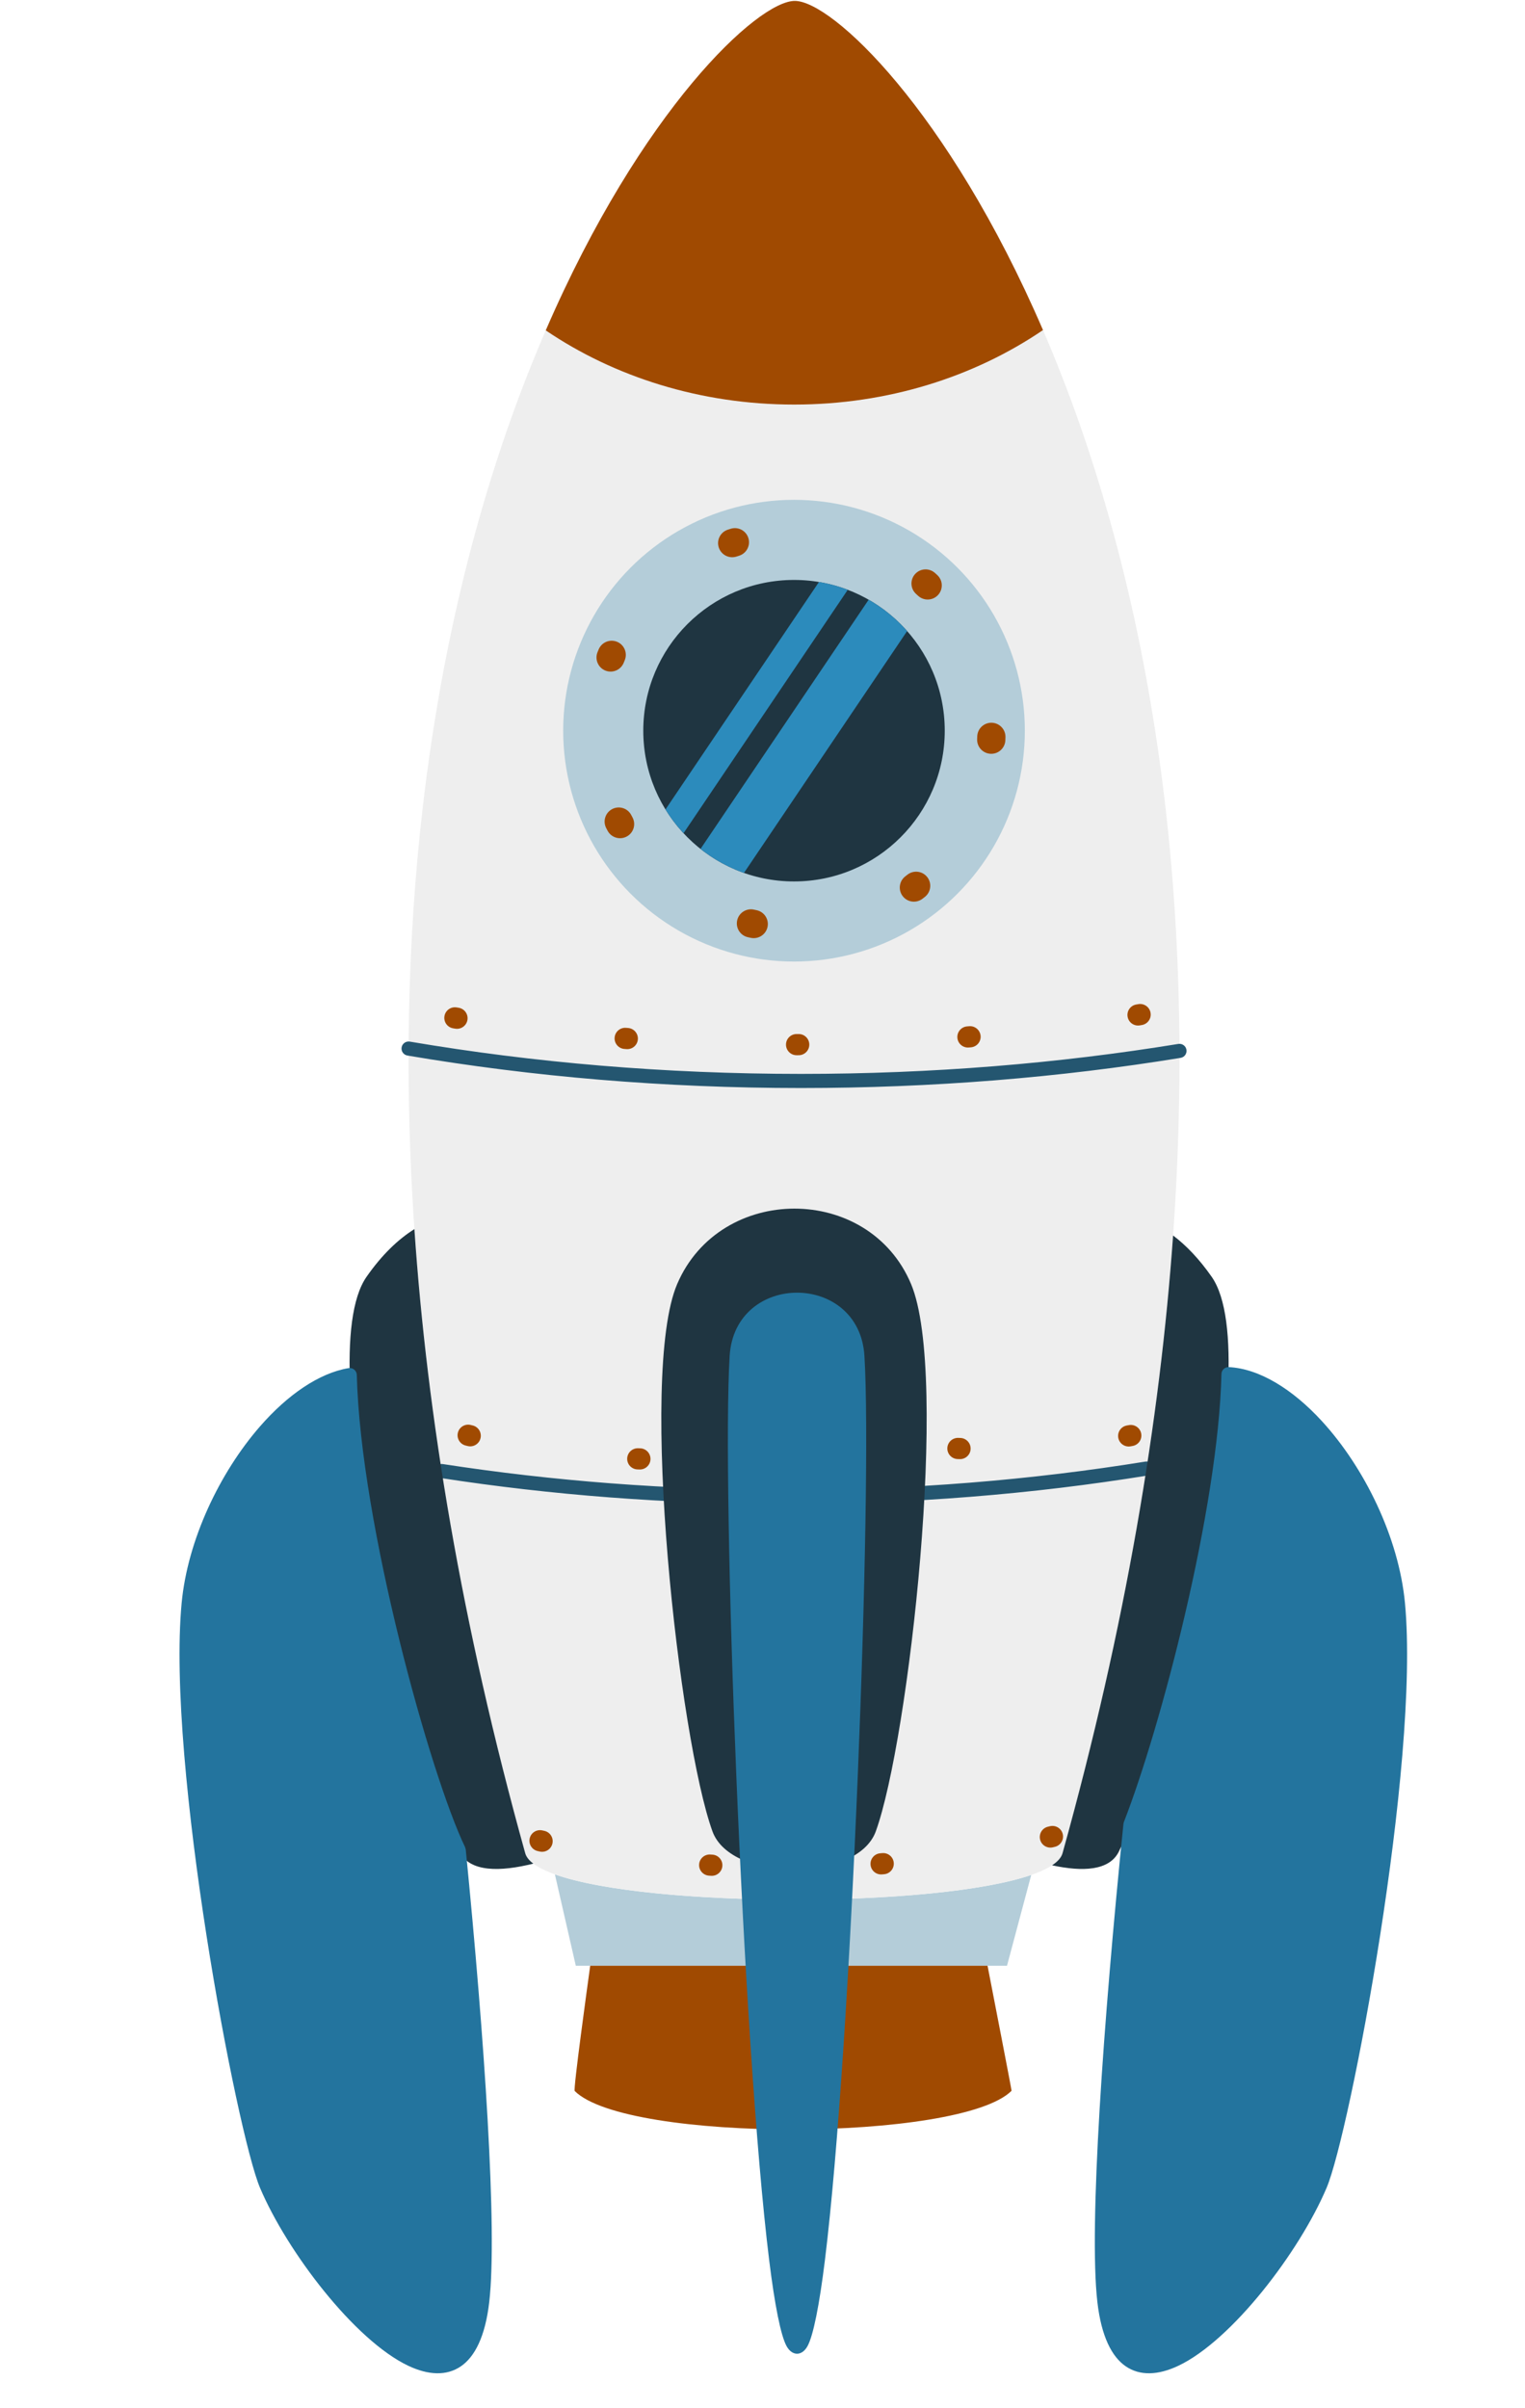 <?xml version="1.0" encoding="UTF-8" standalone="no"?><!DOCTYPE svg PUBLIC "-//W3C//DTD SVG 1.1//EN"
        "http://www.w3.org/Graphics/SVG/1.1/DTD/svg11.dtd">
<svg width="100%" height="100%" viewBox="0 0 755 1192" version="1.1" xmlns="http://www.w3.org/2000/svg"
     xml:space="preserve"
     style="fill-rule:evenodd;clip-rule:evenodd;stroke-linejoin:round;stroke-miterlimit:2;"><rect id="Artboard3" x="0" y="0" width="754.865" height="1191.1" style="fill:none;"/>
    <g id="Illustration"><g id="raket"><path d="M274.719,927.839c46.456,16.581 188.304,16.674 235.836,0.281l-12.006,44.96l-213.481,-0l-10.349,-45.241Z" style="fill:#b4cdd9;"/><path
            d="M488.916,973.08c2.633,13.539 12.004,61.772 11.89,61.886c-25.217,25.217 -190.6,25.784 -216.28,0.104c-0.769,-0.769 6.188,-51.248 7.679,-61.99l196.711,-0Z"
            style="fill:#a04a01;"/><path
            d="M260.031,917.359c-171.835,-617.257 90.255,-916.906 133.457,-916.906c43.203,-0 304.389,299.649 132.554,916.906c-8.532,30.648 -257.479,30.648 -266.011,-0Z"
            style="fill:#eee;"/><path
            d="M270.195,163.546c47.28,-109.198 104.971,-163.093 123.293,-163.093c18.318,-0 75.825,53.869 122.878,162.94c-33.966,23.1 -76.742,36.875 -123.198,36.875c-46.357,-0 -89.05,-13.716 -122.973,-36.722Z"
            style="fill:#a04a01;"/></g>
        <g id="lines"><path d="M567.06,723.506c-56.597,9.157 -116.215,14.049 -177.788,14.049c-58.802,0 -115.82,-4.461 -170.064,-12.829c-1.906,-0.294 -3.693,1.015 -3.987,2.922c-0.294,1.907 1.015,3.693 2.922,3.987c54.583,8.42 111.959,12.911 171.129,12.911c61.96,0 121.952,-4.924 178.904,-14.139c1.905,-0.308 3.201,-2.104 2.893,-4.009c-0.309,-1.904 -2.105,-3.2 -4.009,-2.892Z" style="fill:#245670;"/>
            <path d="M583.374,516.76c-59.245,9.659 -121.94,14.84 -186.804,14.84c-67.381,0 -132.421,-5.591 -193.708,-15.988c-1.902,-0.322 -3.708,0.96 -4.031,2.862c-0.323,1.902 0.96,3.708 2.862,4.031c61.656,10.459 127.089,16.086 194.877,16.086c65.255,0 128.327,-5.214 187.929,-14.931c1.904,-0.31 3.198,-2.108 2.887,-4.012c-0.31,-1.905 -2.108,-3.198 -4.012,-2.888Z"
                  style="fill:#245670;"/>
            <path d="M563.551,497.067c-0.343,0.06 -0.685,0.119 -1.028,0.179c-2.851,0.496 -4.763,3.213 -4.267,6.064c0.496,2.851 3.214,4.763 6.065,4.267c0.346,-0.06 0.692,-0.12 1.039,-0.181c2.85,-0.499 4.759,-3.219 4.26,-6.069c-0.499,-2.851 -3.219,-4.76 -6.069,-4.26Zm-83.753,10.926c-0.346,0.031 -0.692,0.061 -1.039,0.09c-2.883,0.249 -5.022,2.792 -4.773,5.675c0.248,2.883 2.791,5.022 5.674,4.773c0.35,-0.03 0.7,-0.06 1.05,-0.091c2.883,-0.251 5.019,-2.796 4.768,-5.679c-0.252,-2.883 -2.797,-5.019 -5.68,-4.768Zm-84.399,3.867c-0.347,0.002 -0.695,0.004 -1.043,0.005c-2.894,0.012 -5.234,2.371 -5.222,5.265c0.012,2.894 2.371,5.233 5.265,5.221c0.351,-0.001 0.703,-0.003 1.054,-0.004c2.894,-0.015 5.231,-2.377 5.216,-5.27c-0.014,-2.894 -2.376,-5.232 -5.27,-5.217Zm-84.437,-2.991c-0.346,-0.027 -0.693,-0.053 -1.04,-0.08c-2.885,-0.224 -5.409,1.936 -5.633,4.822c-0.224,2.885 1.937,5.409 4.822,5.633c0.35,0.027 0.7,0.054 1.051,0.081c2.885,0.221 5.407,-1.942 5.628,-4.828c0.221,-2.885 -1.942,-5.407 -4.828,-5.628Zm-83.87,-10.012c-0.343,-0.056 -0.686,-0.112 -1.029,-0.169c-2.856,-0.47 -5.556,1.467 -6.026,4.322c-0.47,2.856 1.467,5.555 4.322,6.025c0.347,0.058 0.694,0.114 1.041,0.171c2.856,0.467 5.553,-1.472 6.02,-4.328c0.467,-2.856 -1.472,-5.554 -4.328,-6.021Z"
                  style="fill:#a04a01;"/>
            <path d="M558.873,705.452c-0.339,0.063 -0.678,0.125 -1.017,0.187c-2.847,0.521 -4.735,3.255 -4.215,6.102c0.521,2.846 3.255,4.734 6.102,4.214c0.348,-0.064 0.696,-0.128 1.045,-0.193c2.845,-0.528 4.726,-3.267 4.197,-6.112c-0.528,-2.846 -3.267,-4.727 -6.112,-4.198Zm-83.416,6.359c-0.345,-0.01 -0.689,-0.021 -1.034,-0.033c-2.893,-0.095 -5.318,2.175 -5.414,5.067c-0.096,2.892 2.174,5.318 5.066,5.414c0.354,0.012 0.708,0.023 1.062,0.034c2.893,0.088 5.313,-2.188 5.401,-5.081c0.088,-2.892 -2.188,-5.312 -5.081,-5.401Z"
                  style="fill:#a04a01;"/>
            <path d="M316.962,716.938c-0.345,-0.01 -0.69,-0.021 -1.035,-0.032c-2.892,-0.096 -5.318,2.174 -5.414,5.066c-0.096,2.893 2.175,5.318 5.067,5.414c0.354,0.012 0.708,0.023 1.062,0.034c2.892,0.088 5.312,-2.188 5.401,-5.081c0.088,-2.892 -2.189,-5.312 -5.081,-5.401Zm-82.913,-11.31c-0.335,-0.083 -0.669,-0.166 -1.004,-0.249c-2.808,-0.699 -5.656,1.013 -6.355,3.821c-0.699,2.808 1.013,5.655 3.821,6.355c0.344,0.085 0.687,0.17 1.031,0.255c2.81,0.692 5.653,-1.028 6.345,-3.837c0.692,-2.81 -1.028,-5.653 -3.838,-6.345Z"
                  style="fill:#a04a01;"/>
            <path d="M519.819,904.008c-0.336,0.081 -0.673,0.162 -1.01,0.243c-2.815,0.671 -4.554,3.502 -3.882,6.317c0.672,2.815 3.503,4.554 6.317,3.882c0.344,-0.082 0.687,-0.164 1.03,-0.247c2.813,-0.677 4.548,-3.511 3.87,-6.325c-0.677,-2.813 -3.512,-4.547 -6.325,-3.87Zm-82.994,13.313c-0.345,0.028 -0.69,0.057 -1.036,0.085c-2.884,0.235 -5.035,2.767 -4.8,5.651c0.234,2.884 2.767,5.036 5.651,4.801c0.352,-0.029 0.703,-0.058 1.055,-0.087c2.884,-0.24 5.03,-2.776 4.79,-5.66c-0.24,-2.884 -2.776,-5.03 -5.66,-4.79Zm-84.086,0.761c-0.345,-0.022 -0.691,-0.045 -1.037,-0.068c-2.887,-0.193 -5.388,1.995 -5.581,4.882c-0.192,2.887 1.995,5.388 4.883,5.581c0.352,0.024 0.704,0.047 1.056,0.07c2.887,0.187 5.384,-2.005 5.572,-4.893c0.187,-2.888 -2.005,-5.384 -4.893,-5.572Zm-83.229,-11.778c-0.338,-0.075 -0.676,-0.15 -1.014,-0.225c-2.824,-0.63 -5.629,1.151 -6.259,3.975c-0.63,2.825 1.152,5.629 3.976,6.26c0.344,0.076 0.689,0.153 1.034,0.229c2.825,0.625 5.626,-1.162 6.251,-3.988c0.625,-2.826 -1.162,-5.627 -3.988,-6.251Z"
                  style="fill:#a04a01;"/></g>
        <g id="raampie"><circle cx="393.103" cy="361.702" r="114.278" style="fill:#b4cdd9;"/>
            <circle cx="393.103" cy="361.702" r="74.625" style="fill:#1f3541;"/>
            <path class="raamstreep"
                  d="M329.472,400.686l75.974,-112.592c4.931,0.823 9.699,2.129 14.256,3.87l-81.297,120.481c-3.348,-3.606 -6.344,-7.545 -8.933,-11.759Z"
                  style="fill:#2c8bbc;"/>
            <path class="raamstreep"
                  d="M346.819,420.226l83.238,-123.359c7.178,4.103 13.611,9.363 19.042,15.526l-80.779,119.714c-7.85,-2.767 -15.1,-6.811 -21.501,-11.881Z"
                  style="fill:#2c8bbc;"/>
            <path d="M483.814,364.541c-0.013,0.434 -0.03,0.867 -0.049,1.299c-0.173,3.854 2.816,7.124 6.67,7.297c3.855,0.174 7.125,-2.815 7.298,-6.67c0.022,-0.498 0.041,-0.996 0.056,-1.496c0.119,-3.857 -2.916,-7.084 -6.772,-7.203c-3.857,-0.118 -7.084,2.917 -7.203,6.773Zm-34.582,68.459c-0.34,0.268 -0.682,0.533 -1.026,0.797c-3.063,2.346 -3.645,6.737 -1.299,9.801c2.346,3.063 6.737,3.645 9.801,1.299c0.396,-0.303 0.79,-0.61 1.182,-0.919c3.03,-2.389 3.549,-6.789 1.16,-9.818c-2.389,-3.03 -6.789,-3.55 -9.818,-1.16Zm4.344,-138.945c0.323,0.289 0.643,0.58 0.962,0.873c2.838,2.613 7.265,2.43 9.878,-0.408c2.614,-2.839 2.431,-7.265 -0.408,-9.879c-0.367,-0.338 -0.737,-0.673 -1.109,-1.006c-2.875,-2.573 -7.299,-2.327 -9.871,0.548c-2.573,2.876 -2.328,7.299 0.548,9.872Zm-79.003,156.506c-0.424,-0.088 -0.847,-0.18 -1.269,-0.273c-3.766,-0.84 -7.505,1.537 -8.344,5.303c-0.839,3.766 1.538,7.505 5.304,8.344c0.487,0.108 0.975,0.214 1.465,0.315c3.778,0.785 7.482,-1.645 8.267,-5.423c0.784,-3.777 -1.645,-7.482 -5.423,-8.266Zm-9.884,-175.071c0.411,-0.135 0.822,-0.267 1.235,-0.397c3.682,-1.156 5.732,-5.083 4.576,-8.764c-1.155,-3.681 -5.082,-5.732 -8.764,-4.576c-0.477,0.15 -0.952,0.303 -1.426,0.459c-3.665,1.209 -5.658,5.165 -4.45,8.829c1.209,3.664 5.165,5.658 8.829,4.449Zm-51.556,129.132c-0.205,-0.381 -0.407,-0.764 -0.607,-1.148c-1.78,-3.423 -6.004,-4.757 -9.428,-2.977c-3.423,1.78 -4.757,6.005 -2.977,9.428c0.231,0.444 0.465,0.885 0.701,1.325c1.829,3.397 6.073,4.67 9.47,2.841c3.397,-1.829 4.671,-6.072 2.841,-9.469Zm-4.333,-76.568c0.16,-0.402 0.324,-0.802 0.49,-1.201c1.485,-3.561 -0.202,-7.658 -3.763,-9.142c-3.562,-1.485 -7.658,0.201 -9.143,3.763c-0.192,0.461 -0.381,0.923 -0.566,1.388c-1.433,3.582 0.312,7.654 3.894,9.087c3.583,1.433 7.655,-0.312 9.088,-3.895Z"
                  style="fill:#a04a01;"/></g>
        <g id="linkervleugel"><path d="M205.161,608.425c6.289,92.313 23.218,195.235 54.87,308.934c0.51,1.833 1.88,3.556 4.008,5.17c-16.31,4.058 -31.519,4.383 -36.609,-5.973c-22.158,-45.076 -74.711,-243.324 -45.965,-284.513c7.695,-11.026 15.715,-18.607 23.696,-23.618Z" style="fill:#1f3541;"/>
            <path d="M176.643,680.601c-0.025,-1.013 -0.488,-1.965 -1.269,-2.609c-0.781,-0.645 -1.804,-0.919 -2.803,-0.752c-14.668,2.458 -30.254,13.245 -43.88,28.888c-19.971,22.927 -35.825,56.218 -38.765,87.427c-7.501,79.606 27.369,262.542 38.819,289.495c13.479,31.73 46.877,75.456 73.33,88.017c9.951,4.725 19.054,5.166 26.185,0.233c6.739,-4.66 11.985,-14.583 13.959,-31.796c4.087,-35.616 -2.357,-130.151 -11.636,-223.961l-0.33,-1.174c-17.145,-35.557 -51.788,-160.1 -53.61,-233.768Z"
                  style="fill:#23749e;"/></g>
        <g id="rechtervleugel"><path d="M580.772,611.589c6.454,4.873 12.89,11.536 19.113,20.454c28.747,41.189 -23.807,239.437 -45.964,284.513c-4.719,9.601 -18.136,10.022 -33.058,6.8c2.801,-1.851 4.581,-3.849 5.179,-5.997c31.291,-112.403 48.223,-214.273 54.73,-305.77Z" style="fill:#1f3541;"/>
            <path d="M608.391,676.74c-0.943,-0.048 -1.866,0.287 -2.557,0.929c-0.692,0.643 -1.095,1.538 -1.117,2.482c-1.529,66.597 -30.128,175.194 -48.302,221.774l-0.221,0.917c-9.947,97.872 -17.18,199.443 -12.91,236.662c1.975,17.213 7.22,27.136 13.959,31.796c7.132,4.933 16.235,4.492 26.185,-0.233c26.454,-12.561 59.852,-56.287 73.331,-88.017c11.45,-26.953 46.32,-209.889 38.819,-289.495c-3.058,-32.451 -20.08,-67.149 -41.169,-90.115c-14.459,-15.746 -30.889,-25.926 -46.018,-26.7Z"
                  style="fill:#23749e;"/></g>
        <g id="middenvleuegel"><path d="M451.061,635.634c-20.953,-49.866 -94.548,-49.736 -115.807,0c-19.302,45.155 1.089,225.777 17.477,270.932c9.195,25.334 71.658,25.334 80.853,-0c16.388,-45.155 36.501,-225.659 17.477,-270.932Z" style="fill:#1f3541;"/>
            <path d="M394.604,1165.13c1.568,-0 3.594,-0.896 5.157,-3.713c2.885,-5.2 5.895,-20.378 8.629,-42.491c13.272,-107.342 23.57,-382.244 19.581,-447.697c-2.547,-41.786 -64.188,-41.786 -66.735,-0c-3.989,65.453 6.309,340.355 19.581,447.697c2.734,22.113 5.744,37.291 8.629,42.491c1.563,2.817 3.589,3.713 5.158,3.713Z"
                  style="fill:#23749e;"/></g></g></svg>
